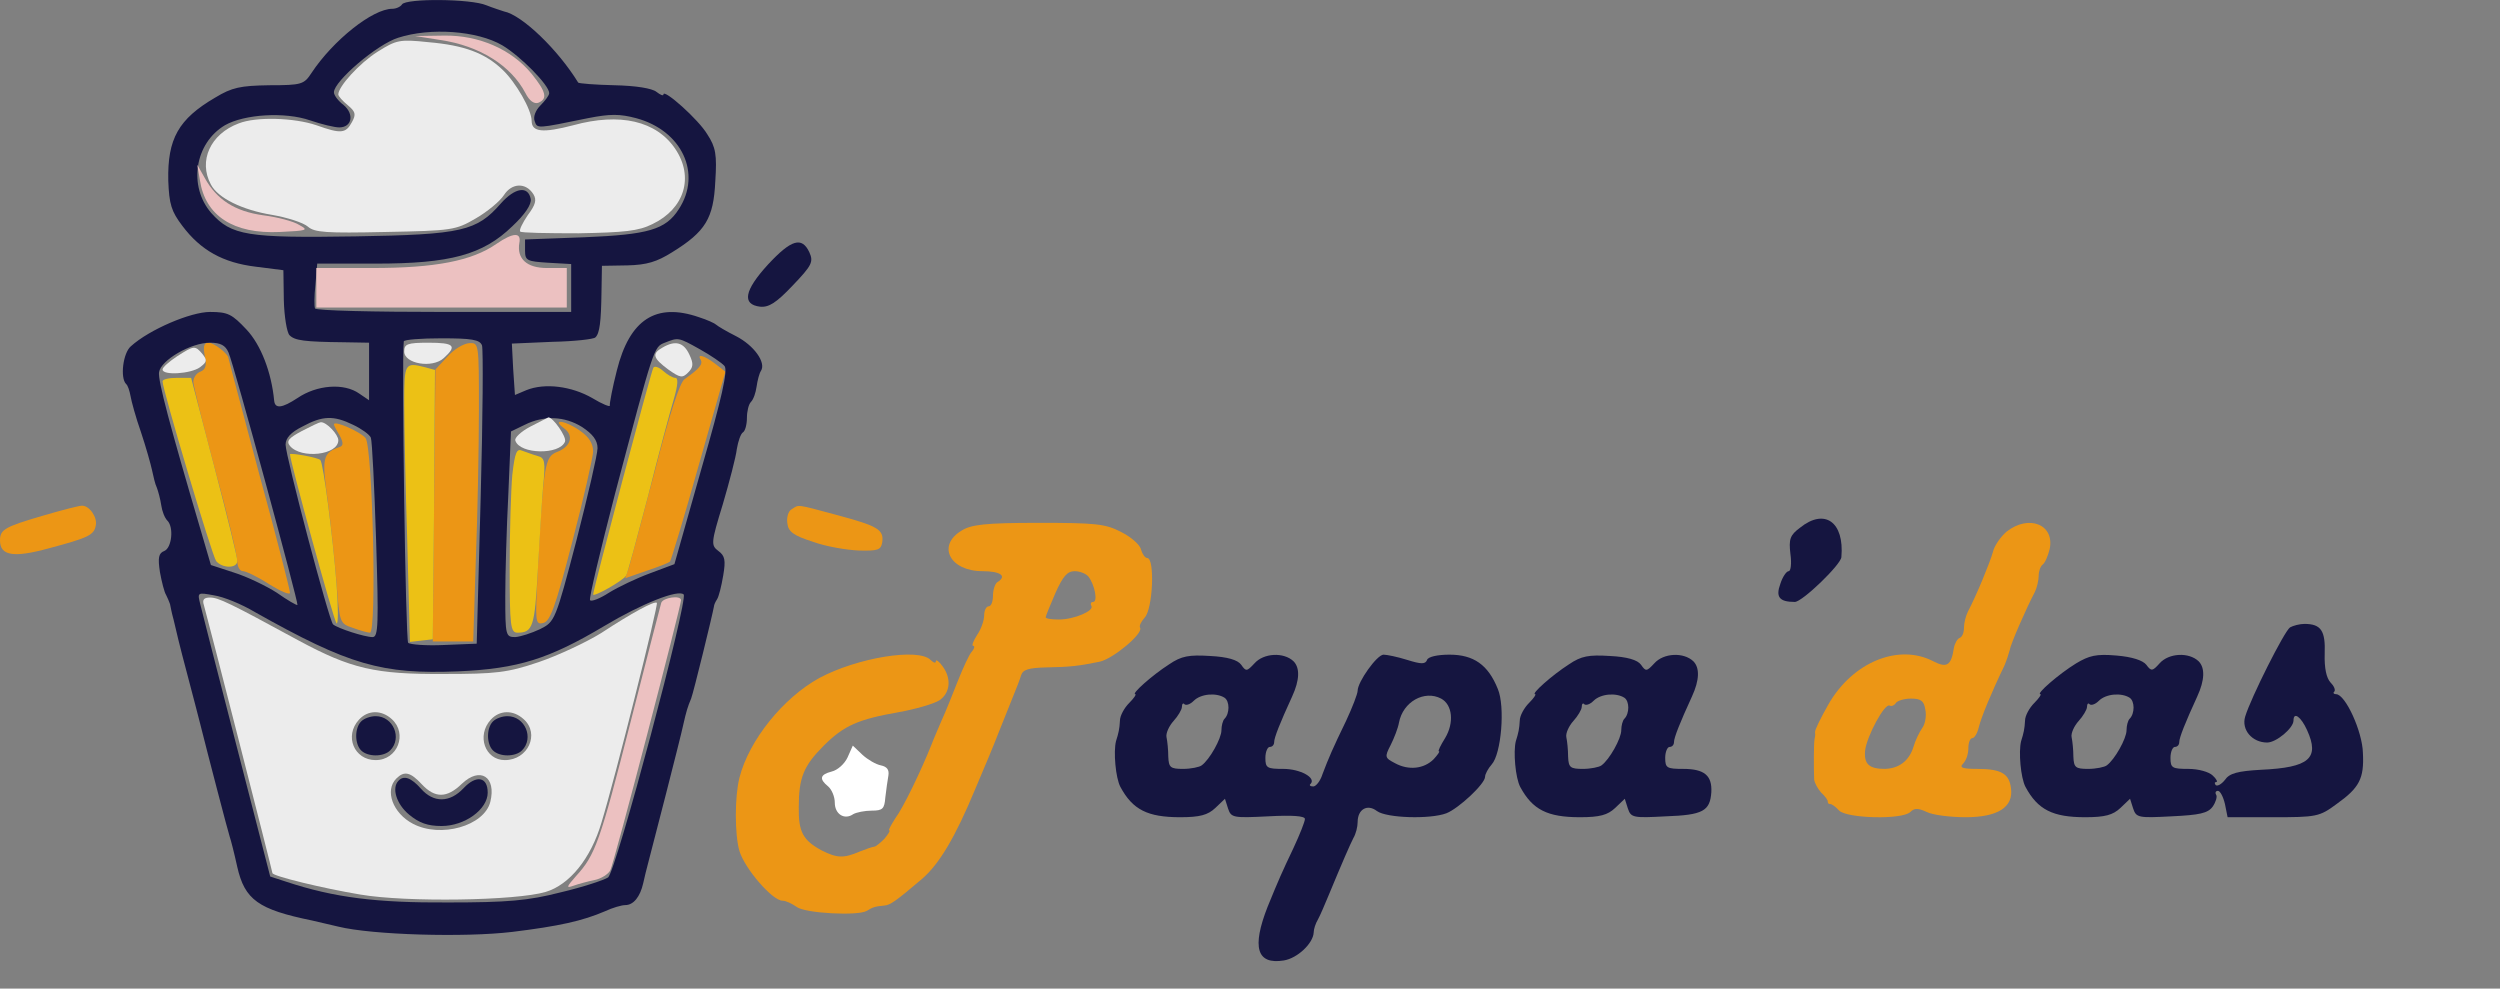 <svg width="569" height="225" viewBox="0 0 569 225" fill="none" xmlns="http://www.w3.org/2000/svg">
<rect x="0" y="0" width="569" height="225" fill="#808080" stroke="none"/>
<path d="M46.6 81C47.1 83.2 46.8 84.1 45.6 84.6C44.7 84.9 44 86 44 86.9C44 87.8 46.3 96.8 49 107C51.8 117.1 54 126.5 54 127.7C54 129 54.6 130 55.3 130C56 130 58.7 131.3 61.3 133C63.9 134.6 66 135.5 66 134.9C66 134.3 62.9 122.1 59 107.9C55.2 93.6 52 81.7 52 81.5C52 80.6 48.7 78 47.5 78C46.4 78 46.2 78.8 46.6 81Z" fill="#EC9615"/>
<path d="M101.8 81.2L99.1 84.1L98.8 115L98.5 146H103.1H107.7L108.3 127.2C108.7 116.9 109 101.6 109 93.2C109 78.1 109 78 106.8 78.1C105.5 78.2 103.3 79.5 101.8 81.2Z" fill="#EC9615"/>
<path d="M159.5 81.9C160 82.9 159.2 83.9 155.8 86.3C154.7 87.1 152.4 94.2 149.1 107C146.3 117.7 143.6 127.6 143.2 129L142.3 131.6L147.2 129.9C149.9 129 152.2 128.1 152.5 127.8C152.7 127.6 155.7 117.8 159 106L165.1 84.6L162.8 82.8C160.3 80.9 158.5 80.4 159.5 81.9Z" fill="#EC9615"/>
<path d="M76 96.6C76 96.8 76.6 98 77.3 99.1C78.1 100.6 78.2 101.4 77.4 101.7C73.4 103.1 73.2 104.1 74.6 114C75.3 119.2 76.2 127.6 76.6 132.7C77.3 141.8 77.3 141.9 80.3 142.9C81.9 143.5 83.7 144 84.2 144C85.8 144 84.8 101.7 83.2 99.7C81.9 98.2 76 95.6 76 96.6Z" fill="#EC9615"/>
<path d="M128.4 97.5C130.7 99.2 129.9 101.7 126.7 102.9C124 104 123.7 105.8 122.4 129.8C121.8 141.6 121.8 142.2 123.6 141.8C125.2 141.5 126.4 138.2 130.2 123.5C132.8 113.6 134.9 104.3 135 102.8C135 101 134.1 99.5 132.1 98.1C128.8 95.7 125.3 95.2 128.4 97.5Z" fill="#EC9615"/>
<path d="M10 117.3C1.1 119.9 0 120.5 0 123C0 126.5 3.1 127 11.1 124.8C20.1 122.4 21.4 121.8 21.8 119.6C22.2 117.7 20.3 115 18.6 115.1C18 115.1 14.1 116.1 10 117.3Z" fill="#EC9615"/>
<path d="M180.2 115.9C179.4 116.3 179 117.8 179.2 119.1C179.4 121 180.6 121.9 185 123.3C188 124.4 192.8 125.2 195.5 125.3C199.8 125.4 200.5 125.2 200.8 123.4C201.2 120.5 199.7 119.7 190.4 117.2C181.1 114.7 181.9 114.8 180.2 115.9Z" fill="#EC9615"/>
<path d="M92 91.8C92 96.7 92.3 110.9 92.7 123.4L93.3 146.1L95.9 145.8L98.5 145.5L98.8 114.9L99 84.2L96.8 83.6C92.1 82.4 92 82.6 92 91.8Z" fill="#ECC115"/>
<path d="M148.7 83.7C148.2 84.5 135 134.2 135 135.3C135 136 141.8 132.2 142.5 131C142.8 130.6 145 122.4 147.5 112.9C149.9 103.3 152.6 93.4 153.4 90.7C154.3 87.6 154.4 86 153.7 86C153.1 86 151.9 85.3 150.9 84.4C150 83.6 149 83.2 148.7 83.7Z" fill="#ECC115"/>
<path d="M37 86.8C37 88.7 48.3 126.6 49.2 127.7C50.6 129.4 54 129.4 54 127.7C54.1 127.1 51.7 117.4 48.8 106.3L43.5 86H40.3C38.5 86 37 86.3 37 86.8Z" fill="#ECC115"/>
<path d="M116.6 108.1C116.3 111.5 116 121 116 129.1C116 142.6 116.2 144 117.8 144C121.3 144 121.7 142.5 122.4 130C122.8 123.1 123.3 114.5 123.6 110.9C124.2 105 124 104.2 122.4 103.8C121.3 103.5 119.8 102.9 118.9 102.6C117.6 102 117.2 102.9 116.6 108.1Z" fill="#ECC115"/>
<path d="M66 103.4C66 104.9 76 141.4 76.6 141.9C77 142.2 77 138.2 76.6 133C75.8 122.5 73.6 105.3 72.9 104.7C72.3 104.1 66 103 66 103.4Z" fill="#ECC115"/>
<path d="M91.5 1C91.2 1.5 90.2 2 89.3 2C84.8 2 75.8 9.2 70.9 16.6C69.2 19.2 68.7 19.4 61.3 19.4C54.7 19.5 52.8 19.9 49 22.2C40.6 27.1 38.1 31.6 38.3 41.1C38.5 46.5 39 48.1 41.5 51.4C45.7 57 50.8 59.8 58.2 60.7L64.5 61.5L64.6 68.4C64.7 72.1 65.3 75.7 65.9 76.3C67.1 77.5 69.2 77.8 78.3 77.9L84 78V84.6V91.1L81.8 89.6C78.3 87.1 72.1 87.6 67.7 90.6C64.2 92.9 62.6 93.1 62.4 91.2C61.8 84.8 59.4 78.5 56.1 75C52.8 71.5 51.9 71 47.8 71C43.4 71 34 75 29.8 78.8C28 80.3 27.3 86 28.7 87.4C29.1 87.7 29.5 89 29.7 90.1C29.9 91.3 30.9 95 32.1 98.4C33.2 101.7 34.3 105.6 34.6 107C34.9 108.4 35.3 110.2 35.7 111C36 111.8 36.5 113.6 36.7 115C36.9 116.4 37.5 117.9 38.1 118.5C39.6 120 39.1 124.7 37.4 125.4C36.1 125.9 35.9 126.9 36.4 130.2C36.8 132.4 37.4 134.8 37.8 135.4C38.1 136 38.5 136.9 38.7 137.5C38.8 138 39.1 139.6 39.5 141C39.8 142.4 41.1 147.8 42.5 153C43.9 158.2 45.2 163.4 45.5 164.5C47.2 171.3 52 189.7 52.3 190.5C52.5 191 53.3 194.1 54 197.3C55.7 204.8 58.8 207 71 209.5C71.8 209.7 74.5 210.3 77 210.9C84.7 212.8 105.8 213.4 116.6 212.1C127.2 210.8 132.6 209.6 137.7 207.4C139.4 206.6 141.5 206 142.3 206C144.2 206 145.7 204.1 146.4 201C146.7 199.6 147.2 197.6 147.5 196.5C148.3 193.5 154.9 167.9 155.5 165C156.2 161.9 156.5 160.9 157.3 159C157.8 157.8 162.2 139.8 162.5 138C162.5 137.7 162.8 137 163.2 136.4C163.6 135.8 164.2 133.4 164.6 131C165.2 127.5 165 126.5 163.5 125.4C161.8 124.1 161.8 123.6 164.5 114.8C166 109.7 167.5 104 167.7 102.2C168 100.4 168.6 98.7 169.1 98.4C169.6 98.1 170 96.6 170 95.1C170 93.6 170.4 92 170.9 91.5C171.5 90.9 172 89.4 172.2 88C172.4 86.6 172.8 85 173.2 84.4C174.4 82.5 171.6 78.6 167.5 76.5C165.3 75.4 163.3 74.2 163 73.9C162.7 73.6 161 72.8 159.1 72.2C149.3 68.8 143.3 72.7 140.4 84.3C139.4 88.2 138.7 91.9 138.8 92.3C138.9 92.7 137.1 92 134.8 90.6C130.1 87.9 124 87.1 119.8 88.8L117.2 89.9L116.8 84L116.5 78.2L125.7 77.8C130.7 77.7 135.1 77.2 135.5 76.8C136.5 75.9 136.8 73.2 136.9 66.5L137 60.5L142.8 60.4C147.2 60.3 149.5 59.6 153 57.4C160.6 52.7 162.4 49.7 162.8 41.3C163.2 35.2 162.9 33.5 161 30.6C159 27.2 151 20.1 151 21.5C151 21.9 150.3 21.6 149.4 20.9C148.4 20.1 144.7 19.5 139.8 19.4C135.4 19.3 131.8 19 131.6 18.8C127 11.3 118.8 3.4 114.7 2.6C114.1 2.4 112.2 1.8 110.7 1.2C107.2 -0.3 92.4 -0.4 91.5 1ZM114.3 10.3C118.5 12.8 125 19.4 125 21.2C125 21.7 124.1 22.9 123 24C121.9 25.1 121.3 26.6 121.7 27.6C122.3 29.3 122.1 29.3 133.8 26.9C138.9 25.9 141 25.9 144.8 26.9C155.2 29.7 159.8 39.5 154.5 47.6C151.5 52.3 147.5 53.4 133 54L119.5 54.5V57C119.5 59.3 119.9 59.5 124.8 59.8L130 60.1V65.6V71H101.1C85.1 71 71.9 70.7 71.7 70.2C71.5 69.8 71.5 67.4 71.8 64.7L72.2 60H85.5C102.5 60 109.9 58 116.6 51.5C119.5 48.8 121 46.5 120.8 45.3C120.2 42.2 117.2 42.7 114 46.3C108.5 52.6 105.2 53.4 80.9 53.8C56.2 54.2 52.7 53.6 48.1 48.5C42.8 42.4 44.3 32.6 51.2 28.5C55.6 26 64.8 25.4 70.6 27.4C73.2 28.3 76.2 29 77.2 29C80.1 29 80.7 26 78.2 23.9C77 23 76 21.7 76 21C76 18.5 85.8 10.1 90.6 8.6C98 6.2 108.6 7 114.3 10.3ZM109.7 78.6C110 79.4 109.9 95 109.4 113.3L108.5 146.5L101.1 146.8C97 147 93.3 146.7 92.9 146.3C92.3 145.7 91.4 82.1 91.9 77.7C92 77.3 95.8 77 100.5 77C107.3 77 109.2 77.3 109.7 78.6ZM159.3 79.5C161.8 80.9 164.3 82.6 164.9 83.3C165.7 84.3 164.3 90.5 159.7 106.5L153.5 128.4L147.9 130.5C144.9 131.6 140.7 133.6 138.6 134.9C136.6 136.2 134.6 137 134.3 136.6C134 136.3 136.6 125.4 140 112.3C148.9 78.7 148.8 79 151.3 78C154.4 76.8 154.3 76.7 159.3 79.5ZM52 80.2C53.2 82.8 68 137.3 67.7 137.7C67.5 137.8 65.4 136.6 63 134.9C60.5 133.3 56.1 131.2 53.2 130.3L48 128.6L46.1 122.1C38.6 96.7 35.9 86.5 36.2 84.7C36.6 82 43.4 78 47.8 78C50.2 78 51.3 78.6 52 80.2ZM80.4 96.7C82.3 97.6 84.1 98.9 84.4 99.6C84.7 100.3 85.2 110.8 85.6 122.9C86.2 142.2 86.1 145 84.8 145C83 145 76.8 143 75.8 142.1C74.9 141.3 65 103.8 65 101.2C65 99.7 66.2 98.4 68.8 97.1C73.4 94.6 75.9 94.5 80.4 96.7ZM132.5 97.2C134.9 98.8 136 100.2 136 102C136 103.4 133.8 112.8 131.2 123C126.4 141.3 126.3 141.5 122.9 143.2C121 144.1 118.5 144.9 117.3 145C115.1 145 115 144.7 115 135.7C115 130.7 115.3 120.1 115.7 112.4L116.3 98.2L119.4 96.7C123.8 94.5 128.5 94.7 132.5 97.2ZM58 139.3C79.5 151.4 86.9 153.5 104.3 152.8C117.9 152.2 124.9 150 137.5 142.5C146.2 137.3 154.4 134.1 155.6 135.3C156.7 136.4 140.2 198.4 138.4 199.7C137.5 200.3 132.7 201.9 127.6 203.1C120.2 205 115.5 205.4 102 205.4C85.7 205.5 76.1 204.3 65.2 200.7L61.5 199.5L53.9 170C49.7 153.8 46 139.2 45.6 137.6C44.9 134.8 44.9 134.8 48.7 135.5C50.8 135.8 55 137.5 58 139.3Z" fill="#151540"/>
<path d="M82.2 164.2C80.7 165.7 80.7 169.3 82.2 170.8C83.7 172.3 87.3 172.3 88.8 170.8C91.6 168 89.5 163 85.5 163C84.3 163 82.9 163.5 82.2 164.2Z" fill="#151540"/>
<path d="M112.2 164.2C110.7 165.7 110.7 169.3 112.2 170.8C113.7 172.3 117.3 172.3 118.8 170.8C121.6 168 119.5 163 115.5 163C114.3 163 112.9 163.5 112.2 164.2Z" fill="#151540"/>
<path d="M90.7 177.7C89.1 179.3 90.2 183 93.1 185.4C95.4 187.3 97.3 188 100.5 188C105.8 188 111 184.2 111 180.4C111 176.8 108.4 176.3 105.5 179.4C102.4 182.7 98.7 182.8 95.8 179.5C93.6 177 91.9 176.4 90.7 177.7Z" fill="#151540"/>
<path d="M174.8 60.2C169.4 66.1 168.8 69.3 173 69.8C175 70 176.7 68.9 180.4 65C184.8 60.4 185.2 59.6 184.2 57.4C182.5 53.8 180.1 54.5 174.8 60.2Z" fill="#151540"/>
<path d="M409.7 120.1C407.4 121.8 407.1 122.7 407.5 126.1C407.8 128.2 407.6 130 407.1 130C406.6 130 405.7 131.3 405.2 132.9C404.1 135.9 405 137 408.5 137C410.2 137 419 128.5 419.1 126.8C419.8 118.8 415.3 115.6 409.7 120.1Z" fill="#151540"/>
<path d="M218.8 120.8C213.2 124.2 216.2 130 223.6 130C227.7 130 229.3 131.1 227 132.5C226.5 132.8 226 134.2 226 135.6C226 136.9 225.6 138 225 138C224.5 138 224 138.9 224 140C224 141.2 223.3 143.2 222.4 144.5C221.5 145.9 221.1 147 221.5 147C221.9 147 221.8 147.6 221.2 148.3C220.6 148.9 219.2 152 218 155C216.8 158 215.2 162.1 214.3 164C213.5 165.9 212.4 168.4 212 169.5C209.6 175.5 205.6 183.8 203.8 186.2C202.8 187.8 202.1 189 202.4 189C202.7 189 202.2 189.8 201.3 190.9C200.3 191.9 199.3 192.7 199 192.7C198.7 192.7 197.2 193.2 195.7 193.8C192 195.4 190.5 195.3 187.1 193.6C182.8 191.3 181.7 189.4 181.8 183.7C181.8 177 182.9 174.3 187.5 169.7C192.1 165.1 195.4 163.7 204.5 162.1C208.4 161.4 212.5 160.2 213.8 159.4C216.3 157.7 216.6 154.4 214.5 151.6C213.7 150.5 213 150 213 150.5C213 151 212.5 150.9 211.8 150.2C209 147.4 195.1 149.7 186.5 154.3C178.3 158.8 170.5 168.4 168.3 177C167.2 181.3 167.2 190 168.3 193.7C169.5 197.7 175.8 205 178.1 205C178.9 205 180.3 205.7 181.3 206.4C183.2 207.9 195.4 208.5 197.3 207.3C198.6 206.5 199.1 206.3 201.3 206.1C202.6 206 203.9 205.1 209.9 200C213.8 196.6 217.4 190.6 222 179.5C224.1 174.6 226.3 169.3 227.1 167.2C228.9 162.7 230 160 230.9 157.7C231.4 156.5 232.1 154.7 232.4 153.7C232.8 152.4 234.1 152 238.2 151.9C243.6 151.8 245.4 151.6 250.3 150.6C253.4 149.9 260.2 144.2 259.5 142.9C259.2 142.5 259.7 141.5 260.5 140.6C262.4 138.7 262.9 127 261.1 127C260.6 127 260 126.1 259.7 125.1C259.5 124 257.4 122.2 255.2 121.1C251.6 119.2 249.3 119 236.3 119C224.1 119 221 119.4 218.8 120.8ZM247.7 131.2C249.2 133.1 249.9 137 248.8 137C248.3 137 248.1 137.4 248.4 137.9C249.1 139 244.5 141 241 141C239.3 141 238 140.8 238 140.5C238 140.2 239 137.8 240.2 135C241.9 131.2 242.9 130 244.6 130C245.8 130 247.2 130.6 247.7 131.2Z" fill="#EC9615"/>
<path d="M456.7 121C455.4 122.1 453.9 124.2 453.6 125.6C452.9 128.1 449.8 135.6 447.9 139.2C447.4 140.2 447 141.8 447 142.9C447 144 446.6 145 446 145.2C445.5 145.4 444.9 146.4 444.7 147.5C444.1 151.5 443.1 152.1 440 150.5C432.1 146.4 421.6 150.7 416.1 160.4C414.4 163.4 413 166.2 413.1 166.7C413.2 167.1 413.1 167.8 413 168.2C412.8 169 412.8 174.7 412.9 177.4C413 178.2 413.7 179.5 414.5 180.4C415.4 181.2 416.1 182.2 416 182.5C416 182.8 416.2 183 416.5 183C416.8 182.9 417.8 183.6 418.6 184.5C420.5 186.3 433 186.6 434.8 184.8C435.7 183.9 436.6 183.9 438.5 184.8C439.9 185.5 443.9 186 447.4 186C454.7 186 458.3 183.7 457.7 179.4C457.3 176.1 455.5 175 450 175C446.6 175 445.9 174.7 446.8 173.8C447.5 173.1 448 171.6 448 170.3C448 169 448.4 168 448.9 168C449.4 168 450.1 166.8 450.4 165.4C451 163.1 453.2 157.7 456.2 151.5C456.7 150.3 457.2 148.8 457.4 148C457.6 146.6 461.2 138.4 463.1 134.8C463.6 133.8 464 132.1 464 131.1C464 130 464.4 128.9 464.9 128.5C465.4 128.2 466.1 126.6 466.5 125C467.7 119.4 461.8 117 456.7 121ZM438.2 161.5C438.5 162.8 438.2 164.8 437.5 165.7C436.8 166.7 435.9 168.6 435.5 170C434.5 173.2 432.2 174.9 429 175C425.4 175 424.2 173.9 424.5 170.8C424.9 167.5 429 159.9 430.1 160.6C430.5 160.8 431.1 160.6 431.5 160C431.8 159.5 433.4 159 434.9 159C437.2 159 437.9 159.5 438.2 161.5Z" fill="#EC9615"/>
<path d="M521.2 142.8C519.9 143.7 512.3 158.8 511 163.1C510.1 166.1 512.6 169 516 169C518.1 169 522 165.7 522 164C522 161.9 523.7 163.1 525.1 166.2C528 172.6 525.6 174.7 514.6 175.2C509.3 175.5 507.4 176 506.4 177.5C505.6 178.5 504.7 179 504.3 178.7C504 178.3 504 178 504.4 178C504.8 178 504.5 177.3 503.6 176.5C502.8 175.7 500.4 175 498.1 175C494.4 175 494 174.8 494 172.5C494 171.1 494.5 170 495 170C495.6 170 496 169.5 496 168.9C496 167.9 497.3 164.6 500.1 158.5C501.8 154.8 501.9 152 500.4 150.5C498.2 148.4 493.6 148.6 491.5 151C489.9 152.8 489.6 152.8 488.5 151.3C487.7 150.3 485.3 149.5 481.7 149.2C477.1 148.8 475.5 149.2 472.5 151C468.6 153.4 463.3 158 464.4 158C464.7 158 464.1 158.9 463 160C461.9 161.1 460.9 162.9 460.9 164C460.8 165.9 460.6 166.8 460 168.7C459.4 171.1 459.9 177 461 179.1C463.8 184.3 467.2 186 474.6 186C479.1 186 480.9 185.5 482.6 183.9L484.8 181.8L485.5 184C486.2 186.1 486.7 186.2 494.2 185.8C500.6 185.5 502.5 185.1 503.6 183.6C504.3 182.6 504.7 181.3 504.4 180.9C504.1 180.4 504.3 180 504.8 180C505.3 180 506 181.3 506.4 183L507 186H517.3C527.2 186 527.9 185.9 531.8 183C537 179.3 538.1 177.2 537.8 171.4C537.7 166.5 533.8 158 531.7 158C531.2 158 530.9 157.7 531.3 157.4C531.6 157 531.2 156.1 530.4 155.3C529.5 154.3 529 152.1 529.1 148.8C529.3 143.6 528.3 142 524.5 142C523.4 142 521.9 142.4 521.2 142.8ZM484.7 158.8C485.9 159.6 485.9 162.4 484.7 163.6C484.3 164 484 165.2 484 166.2C484 168.1 481.3 172.9 479.5 174.2C479 174.6 477 175 475.3 175C472.4 175 472 174.7 471.9 172.2C471.9 170.7 471.7 168.7 471.5 167.8C471.3 166.9 472.1 165.2 473.1 164.1C474.1 163 475 161.5 475 160.9C475 160.2 475.3 159.9 475.6 160.3C476 160.6 476.9 160.3 477.7 159.5C479.3 157.9 482.8 157.6 484.7 158.8Z" fill="#151540"/>
<path d="M266.1 151.2C262.2 153.7 257.4 158 258.4 158C258.7 158 258.1 158.9 257 160C255.9 161.1 254.9 162.9 254.9 164C254.8 165.9 254.6 166.8 254 168.7C253.4 171.1 253.9 177 255 179.1C257.8 184.3 261.2 186 268.6 186C273.1 186 274.9 185.5 276.6 183.9L278.8 181.8L279.5 184C280.2 186.1 280.6 186.2 288.6 185.8C294.1 185.5 297 185.7 297 186.4C297 187 295.8 190 294.4 193C291.7 198.7 291.2 199.8 288.5 206.4C284.9 215.6 286 219.6 292.2 218.6C295.3 218.1 298.9 214.7 299 212.2C299 211.5 299.4 210.2 300 209.2C300.5 208.3 301.5 205.9 302.3 204C305.7 195.8 307.2 192.4 308 190.8C308.6 189.8 309 188.2 309 187.1C309 184.2 311.2 182.9 313.4 184.6C315.6 186.2 325.5 186.5 329.2 185.1C332 184 338 178.4 338 176.8C338 176.2 338.7 174.9 339.5 174C341.7 171.6 342.6 160.8 340.9 156.8C338.7 151.3 335.4 149 329.9 149C327.1 149 325 149.5 324.8 150.2C324.4 151.2 323.5 151.2 320.3 150.2C318.1 149.5 315.6 149 314.9 149C313.4 149 309 155.2 309 157.2C309 157.9 307.8 161 306.4 164C303.3 170.4 302.4 172.5 301 176.2C300.5 177.8 299.5 179 298.9 179C298.2 179 297.9 178.7 298.3 178.4C299.6 177 295.9 175 292.1 175C288.4 175 288 174.8 288 172.5C288 171.1 288.5 170 289 170C289.6 170 290 169.5 290 168.9C290 167.9 291.3 164.6 294.1 158.5C295.8 154.8 295.9 152 294.4 150.5C292.2 148.4 287.6 148.6 285.5 151C283.8 152.8 283.6 152.9 282.5 151.3C281.7 150.2 279.4 149.5 275.4 149.3C270.6 149 268.9 149.3 266.1 151.2ZM278.7 158.8C279.9 159.6 279.9 162.4 278.7 163.6C278.3 164 278 165.2 278 166.2C278 168.1 275.3 172.9 273.5 174.2C273 174.6 271 175 269.3 175C266.4 175 266 174.7 265.9 172.2C265.9 170.7 265.7 168.7 265.5 167.8C265.3 166.9 266.1 165.2 267.1 164.1C268.1 163 269 161.5 269 160.9C269 160.2 269.3 159.9 269.6 160.3C270 160.6 270.9 160.3 271.7 159.5C273.3 157.9 276.8 157.6 278.7 158.8ZM328 159C330.6 160.4 331 164.5 328.9 168C327.9 169.6 327.2 171 327.5 171C327.8 171 327.2 171.8 326.3 172.8C324.1 175 320.6 175.4 317.5 173.7C315.2 172.5 315.1 172.3 316.5 169.6C317.3 168 318.2 165.7 318.4 164.5C319.3 159.7 324.2 157 328 159Z" fill="#151540"/>
<path d="M357.1 151.2C353.2 153.7 348.4 158 349.4 158C349.7 158 349.1 158.9 348 160C346.9 161.1 345.9 162.9 345.9 164C345.8 165.9 345.6 166.8 345 168.7C344.4 171.1 344.9 177 346 179.1C348.8 184.3 352.2 186 359.6 186C364.1 186 365.9 185.5 367.6 183.9L369.8 181.8L370.5 184C371.2 186.1 371.7 186.2 379.1 185.8C387.6 185.5 389.2 184.6 389.5 180.3C389.7 176.5 387.9 175 383.1 175C379.4 175 379 174.8 379 172.5C379 171.1 379.5 170 380 170C380.6 170 381 169.5 381 168.9C381 167.9 382.3 164.6 385.1 158.5C386.8 154.8 386.9 152 385.4 150.5C383.2 148.4 378.6 148.6 376.5 151C374.8 152.8 374.6 152.9 373.5 151.3C372.7 150.2 370.4 149.5 366.4 149.3C361.6 149 359.9 149.3 357.1 151.2ZM369.7 158.8C370.9 159.6 370.9 162.4 369.7 163.6C369.3 164 369 165.2 369 166.2C369 168.1 366.3 172.9 364.5 174.2C364 174.6 362 175 360.3 175C357.4 175 357 174.7 356.9 172.2C356.9 170.7 356.7 168.7 356.5 167.8C356.3 166.9 357.1 165.2 358.1 164.1C359.1 163 360 161.5 360 160.9C360 160.2 360.3 159.9 360.6 160.3C361 160.6 361.9 160.3 362.7 159.5C364.3 157.9 367.8 157.6 369.7 158.8Z" fill="#151540"/>
<path d="M192.9 172.4C192.2 173.9 190.6 175.3 189.3 175.6C186.6 176.3 186.4 177.3 188.5 179C189.3 179.7 190 181.3 190 182.7C190 185.3 192.2 186.7 194.2 185.3C194.9 184.9 196.8 184.5 198.4 184.5C200.9 184.5 201.3 184.1 201.5 181.5C201.7 179.8 202 177.6 202.2 176.5C202.4 175.2 201.9 174.5 200.5 174.2C199.4 174 197.5 172.9 196.3 171.8L194.1 169.7L192.9 172.4Z" fill="white"/>
<path d="M100.2 9.1C109.1 10.4 116.3 14.9 119.6 21.2C120.5 23 121.6 23.7 122.5 23.4C124.7 22.5 124.3 20.9 121 16.8C116.4 11.2 109 8 101.1 8.1L94.5 8.2L100.2 9.1Z" fill="#ECC1C1"/>
<path d="M45.5 41C46.7 49.1 53.1 53.3 63.7 52.8C70 52.5 70.3 52.4 68.1 51.2C66.9 50.4 63.1 49.4 59.9 49C53.4 48.1 49.3 45.4 46.6 40.5L44.9 37.5L45.5 41Z" fill="#ECC1C1"/>
<path d="M113 55.5C107.4 59.4 99 61 84.8 61H72V65.5V70H100.5H129V65.5V61H124.5C119.9 61 117.6 58.9 118.2 55.3C118.7 52.8 116.8 52.9 113 55.5Z" fill="#ECC1C1"/>
<path d="M150.5 137.2C150.3 137.9 147.1 150.2 143.5 164.4C136.6 191.5 135.5 194.6 131.1 199.4C128.9 201.9 128.8 202.2 130.5 201.6C131.6 201.2 133.8 200.6 135.3 200.3C136.8 200 138.4 199 138.9 198.1C139.7 196.7 155 138 155 136.6C155 135.4 150.9 136 150.5 137.2Z" fill="#ECC1C1"/>
<path d="M85.9 11.8C81.8 14.4 77 19.7 77 21.5C77 21.9 78 23 79.1 23.9C80.9 25.4 81.1 26 80.1 27.8C78.7 30.4 77.6 30.5 72 28.5C67 26.8 58.3 26.5 54.3 28.1C47.9 30.5 45.1 36.6 48 42C49.6 45.1 55.2 47.8 61.9 48.9C65.4 49.5 69.1 50.7 70.1 51.6C71.6 52.9 74.2 53.1 87.7 52.8C102.9 52.5 103.7 52.4 108.3 49.7C110.9 48.2 113.8 45.8 114.7 44.4C116.5 41.6 119.7 41.5 121.4 44.2C122.2 45.5 121.9 46.6 120.1 49C118.9 50.8 118.1 52.4 118.4 52.7C118.6 53 124.6 53.1 131.7 53.1C142.1 52.9 145.3 52.6 148.5 51C155.8 47.5 158 40.3 153.7 33.9C149.4 27.5 141.1 25.6 130.5 28.5C123.6 30.3 121 30.1 121 27.5C121 25 117.4 18.7 114.3 15.8C110.4 12.1 105.7 10.3 97.5 9.6C90.9 8.9 90.2 9.1 85.9 11.8Z" fill="#ECECEC"/>
<path d="M92 80C92 82.8 98.4 83.9 101 81.5C104.1 78.7 103.4 78 97.5 78C92.7 78 92 78.3 92 80Z" fill="#ECECEC"/>
<path d="M150.8 79.1C148.3 80.5 148.6 81.5 152.1 84.1C154.8 86 155.3 86.1 156.6 84.8C157.8 83.6 157.9 82.8 156.9 80.7C155.6 77.9 153.7 77.4 150.8 79.1Z" fill="#ECECEC"/>
<path d="M40.3 81.1C38.5 82.3 37 83.6 37 84.1C37 85.5 43.4 85.1 45.5 83.6C47.1 82.4 47.2 82 46.1 80.6C44.4 78.6 44.2 78.6 40.3 81.1Z" fill="#ECECEC"/>
<path d="M120.7 97.1C118.6 98.2 117 99.7 117.3 100.3C118.3 103.4 127.4 103.6 128.6 100.5C129 99.4 125.8 94.9 124.8 95C124.6 95.1 122.8 96 120.7 97.1Z" fill="#ECECEC"/>
<path d="M68.7 98.1C65.7 99.7 65.1 100.4 66 101.5C68.5 104.5 77 103.6 77 100.2C77 98.9 74.3 96 73 96.1C72.7 96.1 70.8 97 68.7 98.1Z" fill="#ECECEC"/>
<path d="M46.4 137.7C47 139.7 62 198.3 62 198.7C62 199.4 73.6 202.2 82 203.6C92.5 205.4 117.5 205 124.2 203C129.6 201.4 134.5 195.4 136.9 187.2C140 177.1 149.9 137.6 149.5 137.2C149 136.7 143.8 139.5 136.8 144.1C133.4 146.2 127 149.2 122.6 150.7C115.5 153.1 112.9 153.4 101 153.4C85.4 153.5 79.9 152.2 68 145.8C52.2 137.2 49.7 136 47.8 136C46.4 136 46 136.5 46.4 137.7ZM89.2 163.7C92.8 167 90.5 173 85.5 173C80.6 173 78.3 167.5 81.7 163.8C83.7 161.6 86.8 161.5 89.2 163.7ZM119.2 163.7C122.9 167 120.2 173 114.9 173C110.4 173 108.4 167.4 111.7 163.8C113.7 161.6 116.8 161.5 119.2 163.7ZM96 178.5C99 181.7 101.7 181.7 105.1 178.4C109.3 174.4 113 176.8 111.6 182.5C110.2 188 100.3 190.8 94 187.5C89.4 185.1 87.5 179.9 90.2 177.2C92 175.4 93.4 175.7 96 178.5Z" fill="#ECECEC"/>
</svg>
